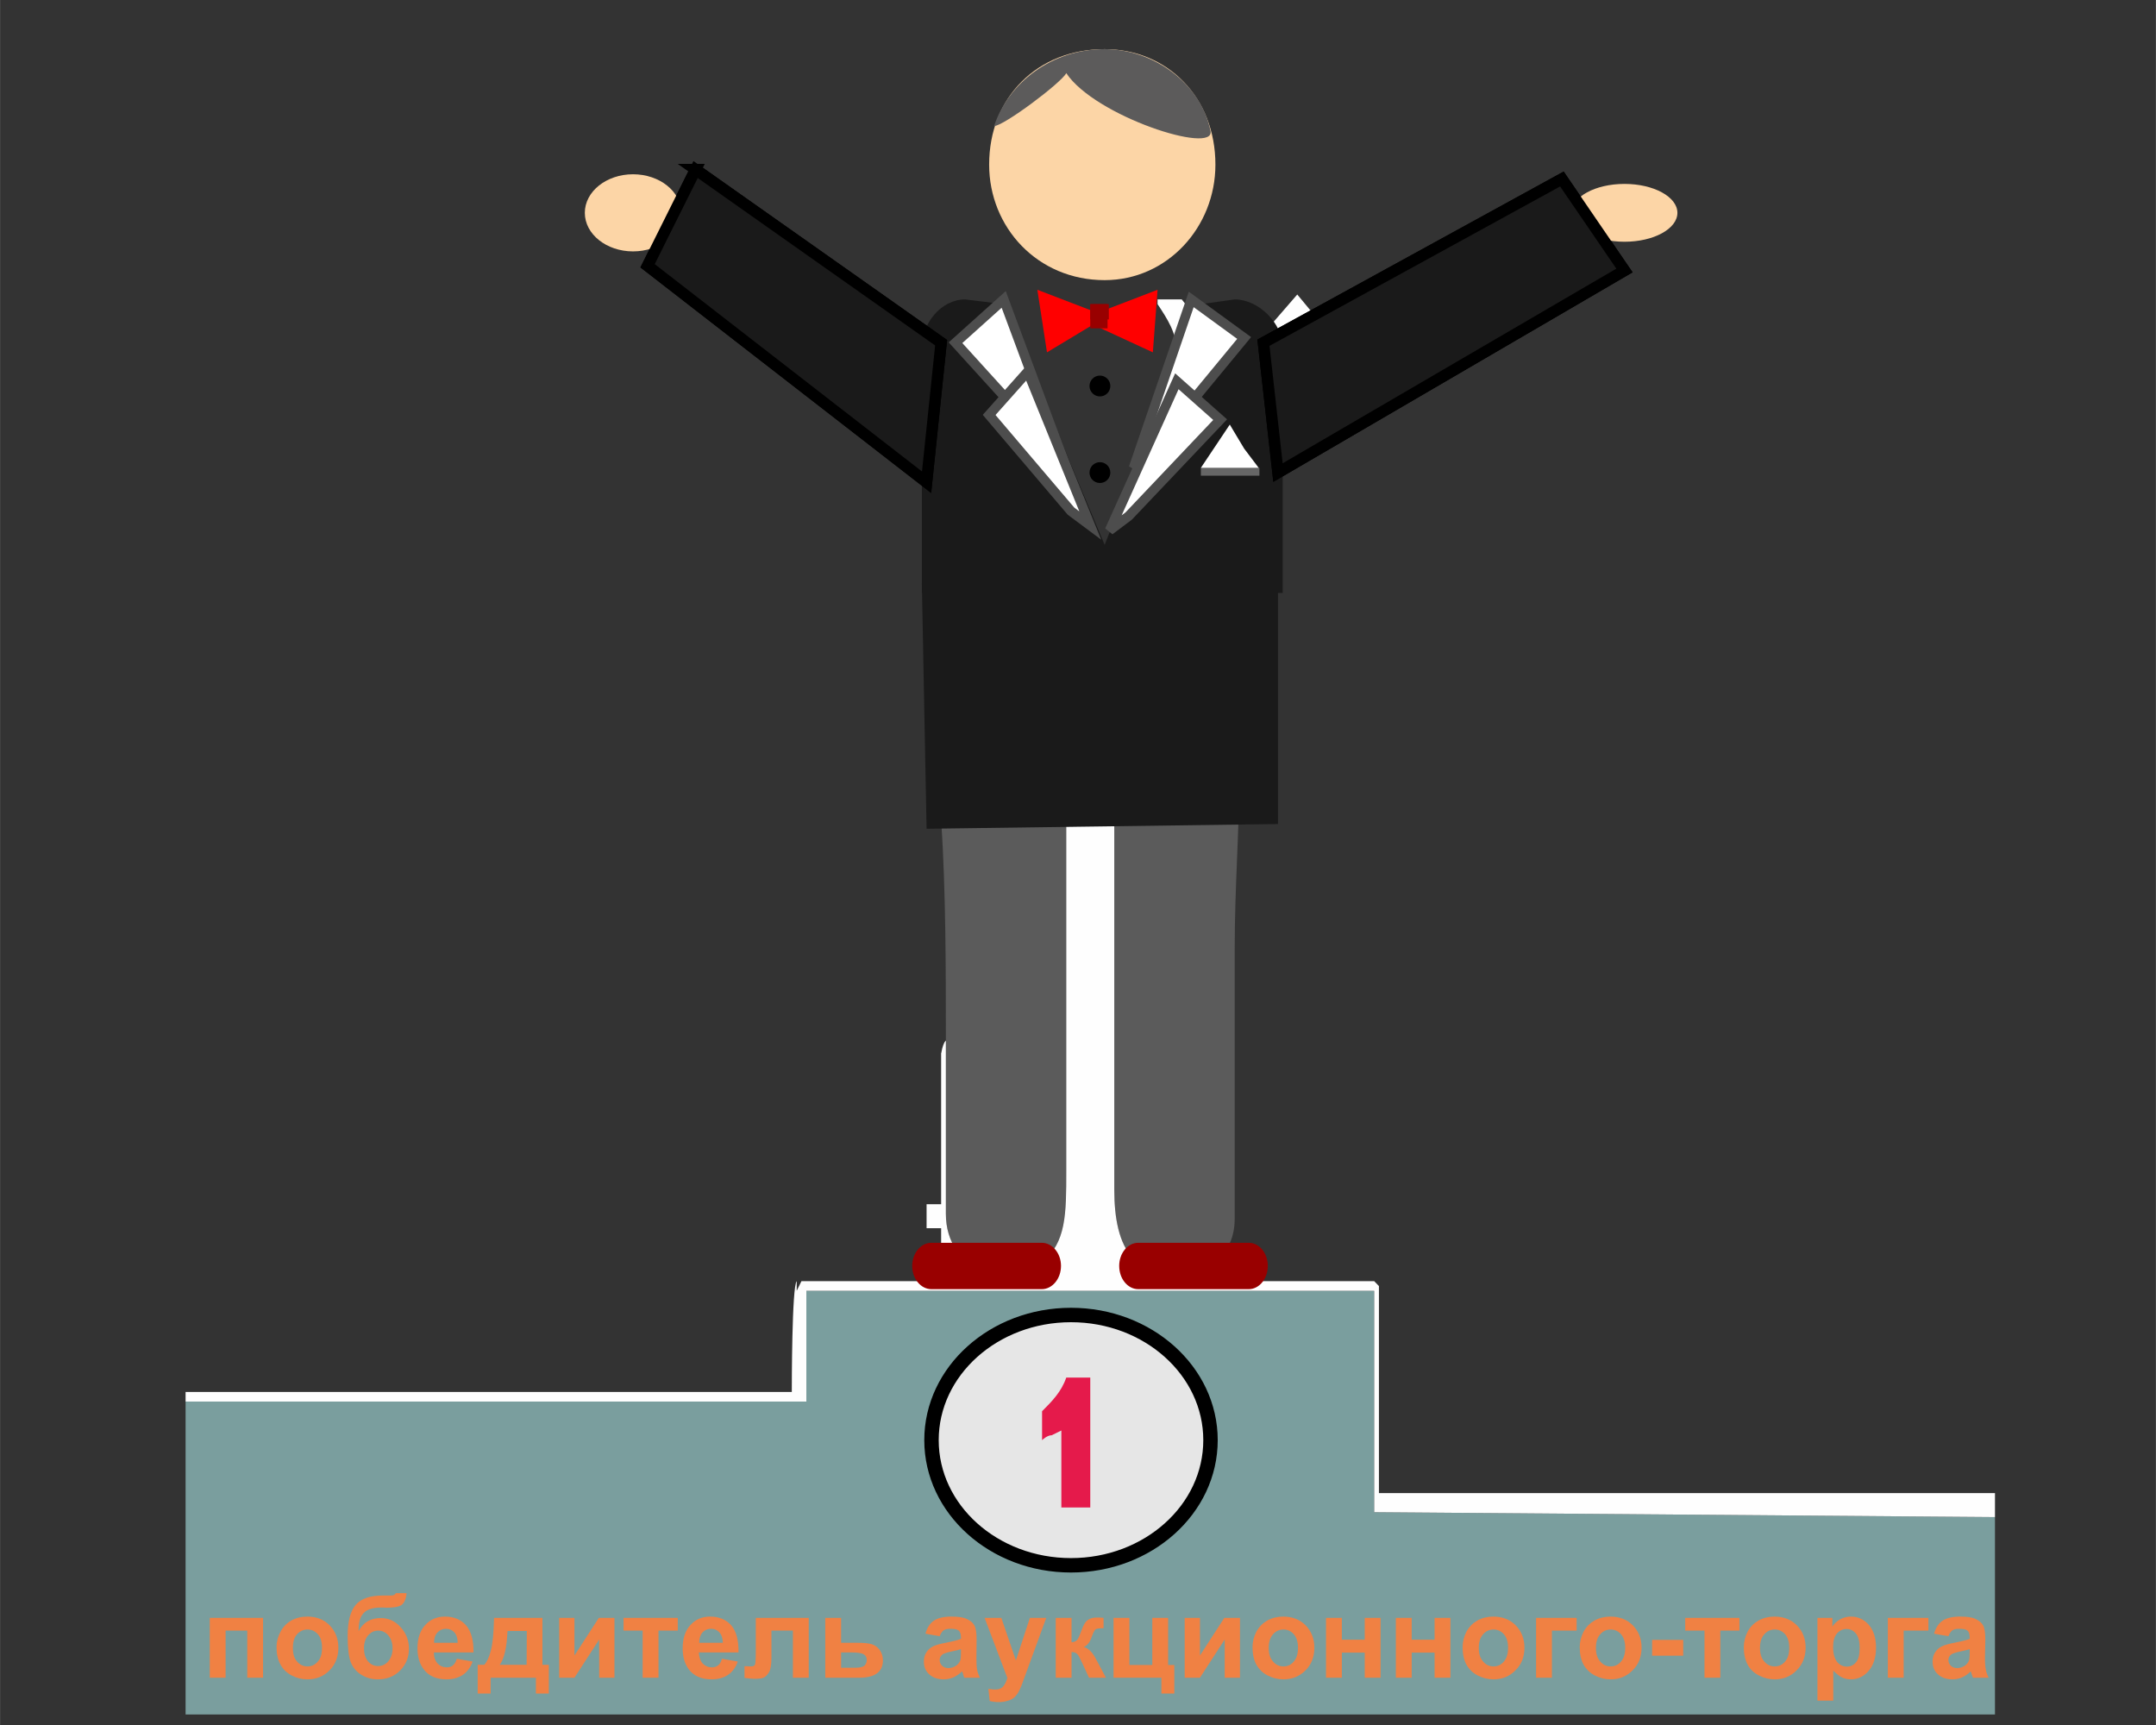 <?xml version="1.0" encoding="UTF-8"?>
<!DOCTYPE svg PUBLIC "-//W3C//DTD SVG 1.1//EN" "http://www.w3.org/Graphics/SVG/1.1/DTD/svg11.dtd">
<!-- Creator: CorelDRAW X7 -->
<svg xmlns="http://www.w3.org/2000/svg" xml:space="preserve" width="118.533mm" height="94.827mm" version="1.1" style="shape-rendering:geometricPrecision; text-rendering:geometricPrecision; image-rendering:optimizeQuality; fill-rule:evenodd; clip-rule:evenodd"
viewBox="0 0 11853 9483"
 xmlns:xlink="http://www.w3.org/1999/xlink">
 <rect x="0" y="0" width="11853" height="9483" fill="#333333" stroke="none"/>
 <defs>
  <style type="text/css">
   <![CDATA[
    .str1 {stroke:black;stroke-width:62.5}
    .str2 {stroke:#4D4D4D;stroke-width:52.91}
    .str0 {stroke:black;stroke-width:79.34}
    .fil0 {fill:none}
    .fil5 {fill:#FCD5A6}
    .fil8 {fill:black}
    .fil7 {fill:#1A1A1A}
    .fil2 {fill:#5B5B5B}
    .fil6 {fill:#5C5B5B}
    .fil9 {fill:#666666}
    .fil1 {fill:#7A9E9E}
    .fil12 {fill:#990000}
    .fil4 {fill:#E6E6E6}
    .fil3 {fill:#FEFEFE}
    .fil11 {fill:red}
    .fil10 {fill:white}
    .fil14 {fill:#F08143;fill-rule:nonzero}
    .fil13 {fill:#E51A4B;fill-rule:nonzero}
   ]]>
  </style>
 </defs>
 <g id="Слой_x0020_1">
  <path class="fil0" d="M5816 7586l662 0 -7250 0m6562 0l714 0 -7329 0m6615 0l741 0 -7382 0m6641 0l767 0 -7435 0m6642 0l0 -27 820 0 0 27 -820 0m0 -27l846 0 -7567 0m6721 0l873 0 -7620 0m6720 0l926 0 -7699 0m6773 0l0 -26 953 0 0 26 -953 0m0 -26l953 0 -7753 0m6774 0l979 0 -7779 0m6800 0l979 0 -7779 0m6800 0l979 0 -7779 0m6773 0l0 -27 1006 0 0 27 -1006 0"/>
  <path class="fil0" d="M5261 9332l0 -26 1429 0 0 26 -1429 0m0 -26l1429 0 -8229 0m6800 0l1429 0 -8229 0m6773 0l1456 0 -8255 0m6799 0l1456 0 -8255 0m6799 0l0 -27 1456 0 0 27 -1456 0m-26 -27l1482 0 -8282 0m6800 0l1482 0 -8282 0m6773 0l1509 0 -8308 0m6799 0l1509 0 -8308 0m6799 0l0 -26 1509 0 0 26 -1509 0m-26 -26l1535 0 -8335 0m6800 0l1535 0 -8335 0m6800 0l1535 0 -8335 0m6774 0l1561 0 -8361 0m6800 0l0 -27 1561 0 0 27 -1561 0m0 -27l1561 0 -8361 0m6773 0l1588 0 -8388 0m6800 0l1588 0 -8388 0m6774 0l1614 0 -8414 0m6800 0l0 -26 1614 0 0 26 -1614 0m0 -26l1614 0 -8414 0m6773 0l1641 0 -8441 0m6800 0l1641 0 -8441 0m6800 0l1641 0 -8441 0m6774 0l0 -27 1667 0 0 27 -1667 0m0 -27l1667 0 -8467 0m6773 0l1694 0 -8494 0m6800 0l1694 0 -8494 0m6800 0l1694 0 -8494 0m6774 0l0 -26 1720 0 0 26 -1720 0m0 -26l1720 0 -8520 0m6800 0l1720 0 -8520 0m6800 0l0 -27 1720 0 0 27 -1720 0m0 -27l1720 0 -8520 0m6800 0l1720 0 -8520 0m6800 0l1720 0 -8520 0m6826 0l0 -26 1694 0 0 26 -1694 0"/>
  <path class="fil0" d="M4996 9120l0 -26 1694 0 0 26 -1694 0m0 -26l1694 0 -8494 0m6800 0l1694 0 -8494 0m6800 0l0 -27 1694 0 0 27 -1694 0"/>
  <path class="fil0" d="M5023 9094l0 -27 1667 0 0 27 -1667 0m0 -27l1667 0 -8467 0m6800 0l1667 0 -8467 0m6800 0l0 -26 1667 0 0 26 -1667 0m0 -26l1667 0 -8467 0m6826 0l1641 0 -8441 0m6800 0l1641 0 -8441 0m6800 0l0 -27 1641 0 0 27 -1641 0m0 -27l1641 0 -8441 0m6800 0l1641 0 -8441 0m6827 0l1614 0 -8414 0m6800 0l0 -26 1614 0 0 26 -1614 0m0 -26l1614 0 -8414 0m6800 0l1614 0 -8414 0m6800 0l1614 0 -8414 0m6826 0l0 -26 1588 0 0 26 -1588 0m0 -26l1588 0 -8388 0m6800 0l1588 0 -8388 0m6800 0l1588 0 -8388 0m6800 0l0 -27 1588 0 0 27 -1588 0m27 -27l1561 0 -8361 0m6800 0l1561 0 -8361 0m6800 0l0 -26 1561 0 0 26 -1561 0m0 -26l1561 0 -8361 0m6800 0l1561 0 -8361 0m6826 0l1535 0 -8335 0m6800 0l0 -27 1535 0 0 27 -1535 0m0 -27l1535 0 -8335 0m6800 0l1535 0 -8335 0m6800 0l1535 0 -8335 0m6826 0l0 -26 1509 0 0 26 -1509 0m0 -26l1509 0 -8308 0m6799 0l1509 0 -8308 0m6799 0l1509 0 -8308 0m6799 0l0 -27 1509 0 0 27 -1509 0m27 -27l1482 0 -8282 0m6800 0l1482 0 -8282 0m6800 0l0 -26 1482 0 0 26 -1482 0"/>
  <path class="fil0" d="M5208 8829l0 -26 1482 0 0 26 -1482 0m0 -26l1482 0 -8282 0m6826 0l1456 0 -8255 0m6799 0l0 -27 1456 0 0 27 -1456 0"/>
  <path class="fil0" d="M5234 8803l0 -27 1456 0 0 27 -1456 0m0 -27l1456 0 -8255 0m6799 0l1456 0 -8255 0"/>
  <path class="fil0" d="M5234 7268l0 -26 1456 0 0 26 -1456 0m0 -26l1456 0 -8255 0m7752 0l476 0 -7249 0m6773 0l476 0 -7249 0m6773 0l450 0 -7197 0m6747 0l0 -27 450 0 0 27 -450 0m0 -27l450 0 -7197 0m6747 0l423 0 -7144 0m6721 0l423 0 -7144 0m6721 0l423 0 -7144 0m6721 0l0 -26 397 0 0 26 -397 0m0 -26l397 0 -7091 0m6694 0l397 0 -7091 0m6694 0l370 0 -7038 0m6668 0l370 0 -7038 0m6668 0l0 -27 344 0 0 27 -344 0m0 -27l344 0 -6985 0m6641 0l344 0 -6985 0m6641 0l317 0 -6932 0m6615 0l317 0 -6932 0m6615 0l0 -26 317 0 0 26 -317 0m0 -26l291 0 -6879 0m6588 0l291 0 -6879 0m6588 0l264 0 -6826 0m6562 0l264 0 -6826 0m6562 0l0 -27 264 0 0 27 -264 0m0 -27l264 0 -6826 0m6562 0l238 0 -6773 0m6535 0l238 0 -6773 0m6535 0l212 0 -6721 0m6509 0l0 -26 212 0 0 26 -212 0m0 -26l212 0 -6721 0m6509 0l185 0 -6667 0m6482 0l185 0 -6667 0m6482 0l185 0 -6667 0m6482 0l0 -26 159 0 0 26 -159 0"/>
  <path class="fil0" d="M5261 8776l1429 0 -8229 0m6800 0l0 -26 1429 0 0 26 -1429 0m0 -26l1429 0 -8229 0m6800 0l1429 0 -8229 0m6800 0l0 -27 1429 0 0 27 -1429 0m873 -1164l556 0 -7356 0m6800 0l556 0 -7356 0m6826 0l530 0 -7329 0m6799 0l0 -27 530 0 0 27 -530 0m0 -27l530 0 -7329 0m6799 0l530 0 -7329 0m6799 0l530 0 -7329 0m6826 0l0 -26 503 0 0 26 -503 0m0 -26l503 0 -7303 0m6800 0l503 0 -7303 0m6800 0l503 0 -7303 0m6800 0l0 -27 503 0 0 27 -503 0m26 -27l477 0 -7276 0m6799 0l477 0 -7276 0m6799 0l477 0 -7276 0m6799 0l0 -26 477 0 0 26 -477 0m0 -26l477 0 -7276 0m6826 0l450 0 -7250 0m6800 0l0 -27 450 0 0 27 -450 0"/>
  <path class="fil0" d="M6240 7480l0 -27 450 0 0 27 -450 0m0 -27l450 0 -7250 0m6800 0l450 0 -7250 0m6826 0l0 -26 424 0 0 26 -424 0"/>
  <path class="fil0" d="M6266 7453l0 -26 424 0 0 26 -424 0m0 -26l424 0 -7224 0m6800 0l424 0 -7224 0m6800 0l0 -26 424 0 0 26 -424 0"/>
  <path class="fil0" d="M6293 7427l0 -26 397 0 0 26 -397 0m0 -26l397 0 -7197 0m6800 0l397 0 -7197 0m6800 0l0 -27 397 0 0 27 -397 0m0 -27l397 0 -7197 0m6826 0l371 0 -7171 0m6800 0l371 0 -7171 0m6800 0l0 -26 371 0 0 26 -371 0m0 -26l371 0 -7171 0m6800 0l371 0 -7171 0m6827 0l344 0 -7144 0m6800 0l0 -27 344 0 0 27 -344 0m0 -27l344 0 -7144 0m6800 0l344 0 -7144 0m6800 0l344 0 -7144 0m6800 0l317 0 -7091 0m6800 0l0 -26 291 0 0 26 -291 0m0 -26l291 0 -7064 0m6773 0l265 0 -7012 0m6747 0l265 0 -7012 0m6747 0l265 0 -7012 0m6747 0l0 -27 238 0 0 27 -238 0m0 -27l238 0 -6958 0m6747 0l211 0 -6932 0m6721 0l185 0 -6879 0m6694 0l185 0 -6879 0m6694 0l0 -26 185 0 0 26 -185 0m0 -26l158 0 -6826 0m6668 0l158 0 -6826 0m6668 0l132 0 -6774 0m6668 0l106 0 -6747 0m6641 0l0 -27 106 0 0 27 -106 0m0 -27l79 0 -6694 0m6615 0l79 0 -6694 0m6615 0l79 0 -6694 0m6615 0l53 0 -6641 0m6614 0l0 -26 27 0 0 26 -27 0"/>
  <path class="fil0" d="M5684 7533l0 -27 1006 0 0 27 -1006 0m0 -27l1006 0 -7806 0m6774 0l1032 0 -7832 0m6800 0l1032 0 -7832 0m6800 0l0 -26 1032 0 0 26 -1032 0"/>
  <path class="fil0" d="M5631 7506l0 -26 1059 0 0 26 -1059 0m0 -26l1059 0 -7859 0m6800 0l1059 0 -7859 0m6774 0l1085 0 -7885 0m6800 0l0 -27 1085 0 0 27 -1085 0"/>
  <path class="fil0" d="M5605 7480l0 -27 1085 0 0 27 -1085 0m-27 -27l1112 0 -7911 0m6799 0l1112 0 -7911 0m6799 0l1112 0 -7911 0m6773 0l1138 0 -7938 0m6800 0l0 -26 1138 0 0 26 -1138 0m0 -26l1138 0 -7938 0m6773 0l1165 0 -7964 0m6799 0l1165 0 -7964 0m6799 0l1165 0 -7964 0m6773 0l0 -26 1191 0 0 26 -1191 0m0 -26l1191 0 -7991 0m6800 0l1191 0 -7991 0m6773 0l1218 0 -8017 0m6799 0l1218 0 -8017 0m6799 0l0 -27 1218 0 0 27 -1218 0m-26 -27l1244 0 -8044 0m6800 0l1244 0 -8044 0m6800 0l1244 0 -8044 0m6774 0l1270 0 -8070 0m6800 0l0 -26 1270 0 0 26 -1270 0m0 -26l1270 0 -8070 0m6773 0l1297 0 -8097 0m6800 0l1297 0 -8097 0m6800 0l1297 0 -8097 0m6774 0l0 -27 1323 0 0 27 -1323 0m0 -27l1323 0 -8123 0m6800 0l1323 0 -8123 0m6773 0l1350 0 -8150 0m6800 0l1350 0 -8150 0m6800 0l0 -26 1350 0 0 26 -1350 0m-26 -26l1376 0 -8176 0m6800 0l1376 0 -8176 0m6800 0l1376 0 -8176 0m6773 0l1403 0 -8203 0m6800 0l0 -27 1403 0 0 27 -1403 0"/>
  <path class="fil0" d="M5287 7295l0 -27 1403 0 0 27 -1403 0m-26 -27l1429 0 -8229 0m6800 0l1429 0 -8229 0m6800 0l1429 0 -8229 0m6773 0l0 -26 1456 0 0 26 -1456 0"/>
  <polygon class="fil1" points="1020,7705 1020,9425 10968,9425 10968,8340 7555,8313 7555,7096 4433,7096 4433,7705 "/>
  <path class="fil2" d="M5200 5720l0 953c0,317 344,423 529,265 133,-106 133,-265 133,-503l0 -1270 0 -1270 238 0c53,26 26,132 26,238l0 2408c0,317 106,529 476,449 27,-26 186,-79 186,-291l0 -1481c0,-344 26,-662 26,-979l0 -979 -1640 0 0 1243c26,397 26,821 26,1217l0 0z"/>
  <path class="fil3" d="M5200 5720c-26,27 -26,106 -26,53l0 847 -80 0 0 132 80 0 0 133 53 0 0 26c26,79 26,27 26,132l-847 0 -26 53 0 -53c-27,27 -27,582 -27,609l-3333 0 0 53 3413 0 0 -609 3122 0 0 1217 3413 27 0 -132 -3387 0 0 -1138 -26 -27 -873 0 -27 -26c-26,53 27,-27 0,0 -26,53 0,0 -26,26 -53,-26 -27,-26 -27,-53 -370,80 -476,-132 -476,-449l0 -2408c0,-106 27,-212 -26,-238l-238 0 0 2540c0,238 0,397 -133,503 -185,158 -529,52 -529,-265l0 -953z"/>
  <ellipse class="fil4 str0" cx="5888" cy="7917" rx="767" ry="688"/>
  <path class="fil3" d="M6788 2016l-291 -370 -133 0 0 26c53,80 106,159 106,265l0 26 53 0 291 371 265 -371 317 -26 -264 -318 -344 397 0 0z"/>
  <path class="fil5" d="M6073 270c344,0 609,265 609,635 0,344 -265,635 -609,635 -370,0 -635,-291 -635,-635 0,-370 265,-635 635,-635z"/>
  <path class="fil6" d="M6073 270c265,0 529,185 582,450 27,132 -635,-80 -793,-318 -27,53 -344,291 -397,291 79,-238 317,-423 608,-423l0 0z"/>
  <path class="fil7" d="M5306 1646l212 26 555 1323 529 -1323 186 -26c132,0 264,132 264,264l0 1350 -1984 0 0 -1350c0,-132 106,-264 238,-264l0 0z"/>
  <circle class="fil8 str1" cx="6047" cy="2598" r="26"/>
  <polygon class="fil9" points="6602,2572 6924,2572 6924,2615 6602,2615 "/>
  <polygon class="fil10" points="6840,2466 6761,2334 6602,2572 6920,2572 "/>
  <polygon class="fil11" points="6047,1725 5703,1593 5756,1937 6020,1778 "/>
  <polygon class="fil11" points="6020,1725 6364,1593 6338,1937 5994,1778 "/>
  <polygon class="fil12" points="5994,1672 6089,1672 6089,1805 5994,1805 "/>
  <polygon class="fil10 str2" points="5253,1884 5518,1646 5862,2572 5782,2466 "/>
  <polygon class="fil10 str2" points="5438,2281 5650,2043 5994,2889 5888,2810 "/>
  <circle class="fil8 str1" cx="6047" cy="2122" r="26"/>
  <polygon class="fil12" points="5994,1672 6096,1672 6096,1756 5994,1756 "/>
  <polygon class="fil10 str2" points="6840,1858 6549,1646 6232,2572 6338,2466 "/>
  <polygon class="fil10 str2" points="6708,2307 6470,2096 6100,2916 6205,2837 "/>
  <polygon class="fil7" points="5068,3207 7026,3180 7026,4530 5094,4556 "/>
  <polygon class="fil7 str1" points="3824,932 5174,1884 5094,2651 3560,1461 "/>
  <ellipse class="fil5" cx="3480" cy="1170" rx="265" ry="212"/>
  <path class="fil7 str1" d="M3824 932l1350 952 -80 767 -1534 -1190 264 -529zm4763 52l-1641 900 80 714 1905 -1111 -344 -503z"/>
  <ellipse class="fil5" cx="8931" cy="1170" rx="291" ry="159"/>
  <polygon class="fil7 str1" points="8587,984 6946,1884 7026,2598 8931,1487 "/>
  <path class="fil12" d="M5121 6832l606 0c58,0 106,57 106,127l0 0c0,71 -48,128 -106,128l-606 0c-59,0 -106,-57 -106,-128l0 0c0,-70 47,-127 106,-127z"/>
  <path class="fil12" d="M6258 6832l607 0c58,0 105,57 105,127l0 0c0,71 -47,128 -105,128l-607 0c-58,0 -105,-57 -105,-128l0 0c0,-70 47,-127 105,-127z"/>
  <path class="fil13" d="M5994 8287l-159 0 0 -423 -53 26c-26,0 -53,27 -53,27l0 -159c53,-53 106,-106 133,-185l132 0 0 714 0 0z"/>
  <polygon class="fil14" points="1153,8894 1446,8894 1446,9223 1359,9223 1359,8964 1240,8964 1240,9223 1153,9223 "/>
  <path id="1" class="fil14" d="M1520 9055c0,-29 7,-57 22,-85 14,-27 34,-47 60,-62 26,-14 55,-21 88,-21 50,0 90,16 122,48 32,33 48,74 48,123 0,50 -16,92 -48,124 -32,33 -73,50 -122,50 -30,0 -59,-7 -86,-21 -27,-14 -48,-34 -62,-60 -15,-26 -22,-59 -22,-96zm90 4c0,33 7,58 23,75 15,18 35,27 57,27 23,0 42,-9 57,-27 16,-17 23,-42 23,-75 0,-33 -7,-58 -23,-75 -15,-17 -34,-26 -57,-26 -22,0 -42,9 -57,26 -16,17 -23,43 -23,75z"/>
  <path id="2" class="fil14" d="M2176 8758l59 0c-2,26 -9,46 -21,59 -11,14 -41,21 -88,21 -5,0 -11,0 -16,-1l-12 0c-27,0 -50,3 -67,10 -18,6 -32,17 -43,35 -11,18 -17,46 -17,85 13,-24 29,-42 50,-54 20,-12 44,-18 72,-18 44,0 80,17 110,51 30,33 45,72 45,117 0,46 -15,86 -47,119 -32,33 -73,50 -124,50 -35,0 -65,-9 -92,-26 -26,-16 -45,-39 -57,-68 -11,-29 -17,-78 -17,-145 0,-79 15,-136 44,-170 29,-35 80,-52 152,-52l44 0c13,0 21,-5 25,-13zm-175 303c0,30 7,54 22,72 15,17 33,26 55,26 23,0 42,-9 57,-27 15,-18 23,-42 23,-70 0,-30 -8,-53 -23,-71 -15,-18 -34,-27 -56,-27 -22,0 -40,9 -55,26 -16,18 -23,42 -23,71z"/>
  <path id="3" class="fil14" d="M2511 9119l87 15c-11,32 -29,56 -53,73 -24,16 -54,25 -90,25 -57,0 -100,-19 -127,-57 -22,-30 -33,-67 -33,-113 0,-55 14,-98 43,-129 28,-31 65,-46 108,-46 49,0 88,16 116,48 28,33 42,82 41,149l-218 0c0,26 7,46 21,61 13,14 30,21 50,21 13,0 25,-3 34,-11 9,-7 16,-19 21,-36zm5 -88c0,-25 -7,-45 -19,-58 -13,-13 -28,-19 -45,-19 -19,0 -35,7 -47,20 -13,14 -19,33 -19,57l130 0z"/>
  <path id="4" class="fil14" d="M2946 9223l-249 0 0 87 -71 0 0 -158 36 0c15,-16 27,-42 36,-77 10,-36 16,-96 18,-181l266 0 0 258 35 0 0 158 -71 0 0 -87zm-51 -71l1 -186 -106 0c-4,91 -18,153 -43,186l148 0z"/>
  <polygon id="5" class="fil14" points="3074,8894 3158,8894 3158,9101 3292,8894 3378,8894 3378,9223 3294,9223 3294,9013 3158,9223 3074,9223 "/>
  <polygon id="6" class="fil14" points="3428,8894 3726,8894 3726,8964 3620,8964 3620,9223 3533,9223 3533,8964 3428,8964 "/>
  <path id="7" class="fil14" d="M3969 9119l87 15c-11,32 -29,56 -53,73 -24,16 -54,25 -91,25 -57,0 -99,-19 -127,-57 -21,-30 -32,-67 -32,-113 0,-55 14,-98 43,-129 28,-31 64,-46 108,-46 49,0 87,16 116,48 28,33 41,82 40,149l-218 0c1,26 8,46 21,61 14,14 30,21 50,21 14,0 25,-3 35,-11 9,-7 16,-19 21,-36zm5 -88c-1,-25 -7,-45 -20,-58 -12,-13 -27,-19 -45,-19 -19,0 -35,7 -47,20 -12,14 -18,33 -18,57l130 0z"/>
  <path id="8" class="fil14" d="M4155 8894l291 0 0 329 -87 0 0 -259 -118 0 0 149c0,37 -4,64 -13,79 -9,15 -18,25 -29,30 -10,5 -27,7 -51,7 -14,0 -32,-2 -55,-5l0 -64c2,0 7,0 15,0 9,1 16,1 21,1 12,0 19,-4 22,-11 2,-8 4,-30 4,-65l0 -191z"/>
  <path id="9" class="fil14" d="M4537 8894l87 0 0 137 87 0c34,0 61,2 79,7 18,5 34,16 46,32 12,17 18,36 18,58 0,31 -11,55 -33,71 -21,16 -54,24 -98,24l-186 0 0 -329zm87 274l81 0c25,0 42,-5 49,-13 7,-8 11,-18 11,-29 0,-16 -7,-27 -19,-33 -12,-6 -34,-9 -66,-9l-56 0 0 84z"/>
  <path id="10" class="fil14" d="M5166 8995l-78 -14c8,-32 24,-56 45,-71 22,-15 54,-23 97,-23 39,0 68,4 87,14 19,9 32,20 40,35 8,14 12,40 12,78l-1 101c0,29 1,51 4,64 2,14 8,29 15,44l-86 0c-2,-5 -5,-14 -8,-25 -2,-5 -3,-9 -4,-10 -14,14 -30,25 -47,33 -17,7 -35,11 -54,11 -34,0 -61,-10 -80,-28 -20,-18 -29,-42 -29,-70 0,-18 4,-35 13,-49 9,-15 21,-26 37,-34 16,-8 39,-14 70,-20 40,-8 68,-15 84,-22l0 -8c0,-17 -4,-29 -12,-37 -9,-7 -24,-10 -47,-10 -16,0 -28,3 -37,9 -8,6 -15,17 -21,32zm117 71c-11,4 -29,8 -53,13 -24,5 -40,11 -47,15 -12,9 -17,19 -17,31 0,12 4,23 13,32 9,9 21,13 35,13 16,0 31,-5 45,-15 10,-8 17,-18 21,-29 2,-8 3,-22 3,-43l0 -17z"/>
  <path id="11" class="fil14" d="M5413 8894l92 0 80 234 77 -234 90 0 -116 317 -21 57c-8,19 -15,34 -22,44 -7,10 -15,19 -24,25 -9,6 -20,11 -34,14 -13,4 -28,6 -44,6 -17,0 -33,-2 -50,-6l-7 -67c13,2 26,4 37,4 20,0 35,-6 45,-18 10,-12 17,-28 22,-46l-125 -330z"/>
  <path id="12" class="fil14" d="M5804 8894l87 0 0 134c15,-1 25,-6 31,-13 6,-7 13,-23 22,-47 11,-33 23,-53 36,-62 13,-10 31,-14 52,-14 7,0 19,0 35,2l0 57c-23,0 -38,2 -44,6 -6,5 -13,19 -21,41 -10,30 -25,49 -44,56 28,8 51,32 70,72 1,2 2,4 4,7l48 90 -93 0 -44 -95c-9,-19 -16,-32 -23,-37 -6,-6 -16,-9 -29,-9l0 141 -87 0 0 -329z"/>
  <polygon id="13" class="fil14" points="6122,8894 6209,8894 6209,9153 6335,9153 6335,8894 6422,8894 6422,9153 6456,9153 6456,9310 6385,9310 6385,9223 6122,9223 "/>
  <polygon id="14" class="fil14" points="6513,8894 6597,8894 6597,9101 6731,8894 6817,8894 6817,9223 6733,9223 6733,9013 6597,9223 6513,9223 "/>
  <path id="15" class="fil14" d="M6886 9055c0,-29 7,-57 21,-85 15,-27 35,-47 61,-62 26,-14 55,-21 87,-21 50,0 91,16 123,48 32,33 48,74 48,123 0,50 -16,92 -48,124 -33,33 -73,50 -122,50 -30,0 -59,-7 -86,-21 -28,-14 -48,-34 -63,-60 -14,-26 -21,-59 -21,-96zm89 4c0,33 8,58 24,75 15,18 34,27 57,27 23,0 42,-9 57,-27 15,-17 23,-42 23,-75 0,-33 -8,-58 -23,-75 -15,-17 -34,-26 -57,-26 -23,0 -42,9 -57,26 -16,17 -24,43 -24,75z"/>
  <polygon id="16" class="fil14" points="7290,8894 7377,8894 7377,9014 7503,9014 7503,8894 7590,8894 7590,9223 7503,9223 7503,9085 7377,9085 7377,9223 7290,9223 "/>
  <polygon id="17" class="fil14" points="7674,8894 7761,8894 7761,9014 7887,9014 7887,8894 7974,8894 7974,9223 7887,9223 7887,9085 7761,9085 7761,9223 7674,9223 "/>
  <path id="18" class="fil14" d="M8041 9055c0,-29 7,-57 21,-85 15,-27 35,-47 61,-62 26,-14 55,-21 87,-21 50,0 91,16 123,48 32,33 48,74 48,123 0,50 -16,92 -49,124 -32,33 -72,50 -121,50 -30,0 -59,-7 -86,-21 -28,-14 -48,-34 -63,-60 -14,-26 -21,-59 -21,-96zm89 4c0,33 8,58 24,75 15,18 34,27 57,27 23,0 42,-9 57,-27 15,-17 23,-42 23,-75 0,-33 -8,-58 -23,-75 -15,-17 -34,-26 -57,-26 -23,0 -42,9 -57,26 -16,17 -24,43 -24,75z"/>
  <polygon id="19" class="fil14" points="8445,8894 8668,8894 8668,8964 8532,8964 8532,9223 8445,9223 "/>
  <path id="20" class="fil14" d="M8685 9055c0,-29 7,-57 21,-85 15,-27 35,-47 61,-62 26,-14 55,-21 87,-21 50,0 91,16 123,48 32,33 48,74 48,123 0,50 -16,92 -49,124 -32,33 -72,50 -121,50 -30,0 -59,-7 -86,-21 -28,-14 -48,-34 -63,-60 -14,-26 -21,-59 -21,-96zm89 4c0,33 8,58 24,75 15,18 34,27 57,27 23,0 42,-9 57,-27 15,-17 23,-42 23,-75 0,-33 -8,-58 -23,-75 -15,-17 -34,-26 -57,-26 -23,0 -42,9 -57,26 -16,17 -24,43 -24,75z"/>
  <polygon id="21" class="fil14" points="9083,9102 9083,9015 9254,9015 9254,9102 "/>
  <polygon id="22" class="fil14" points="9265,8894 9563,8894 9563,8964 9458,8964 9458,9223 9371,9223 9371,8964 9265,8964 "/>
  <path id="23" class="fil14" d="M9587 9055c0,-29 7,-57 21,-85 14,-27 35,-47 61,-62 26,-14 55,-21 87,-21 50,0 91,16 123,48 32,33 48,74 48,123 0,50 -17,92 -49,124 -32,33 -72,50 -121,50 -30,0 -59,-7 -86,-21 -28,-14 -49,-34 -63,-60 -14,-26 -21,-59 -21,-96zm89 4c0,33 8,58 24,75 15,18 34,27 57,27 23,0 42,-9 57,-27 15,-17 23,-42 23,-75 0,-33 -8,-58 -23,-75 -15,-17 -34,-26 -57,-26 -23,0 -42,9 -57,26 -16,17 -24,43 -24,75z"/>
  <path id="24" class="fil14" d="M9992 8894l82 0 0 48c10,-16 25,-30 43,-40 18,-10 38,-15 59,-15 39,0 71,15 98,45 26,30 40,72 40,125 0,55 -14,98 -41,129 -26,30 -59,46 -97,46 -19,0 -35,-4 -50,-11 -15,-7 -30,-20 -47,-37l0 165 -87 0 0 -455zm86 160c0,37 8,64 22,82 15,18 33,26 54,26 20,0 37,-8 50,-24 14,-16 20,-43 20,-80 0,-35 -7,-61 -20,-77 -14,-17 -31,-26 -52,-26 -21,0 -39,9 -53,25 -14,17 -21,41 -21,74z"/>
  <polygon id="25" class="fil14" points="10379,8894 10602,8894 10602,8964 10466,8964 10466,9223 10379,9223 "/>
  <path id="26" class="fil14" d="M10712 8995l-79 -14c9,-32 25,-56 46,-71 22,-15 54,-23 97,-23 39,0 68,4 87,14 19,9 32,20 40,35 8,14 12,40 12,78l-2 101c0,29 2,51 5,64 2,14 8,29 15,44l-86 0c-2,-5 -5,-14 -9,-25 -1,-5 -2,-9 -3,-10 -14,14 -30,25 -47,33 -17,7 -35,11 -54,11 -34,0 -61,-10 -80,-28 -20,-18 -29,-42 -29,-70 0,-18 4,-35 13,-49 9,-15 21,-26 37,-34 16,-8 39,-14 69,-20 41,-8 69,-15 85,-22l0 -8c0,-17 -4,-29 -12,-37 -9,-7 -24,-10 -47,-10 -16,0 -28,3 -37,9 -8,6 -15,17 -21,32zm117 71c-11,4 -29,8 -53,13 -24,5 -40,11 -47,15 -12,9 -17,19 -17,31 0,12 4,23 13,32 9,9 21,13 35,13 16,0 31,-5 45,-15 10,-8 17,-18 21,-29 2,-8 3,-22 3,-43l0 -17z"/>
 </g>
</svg>
